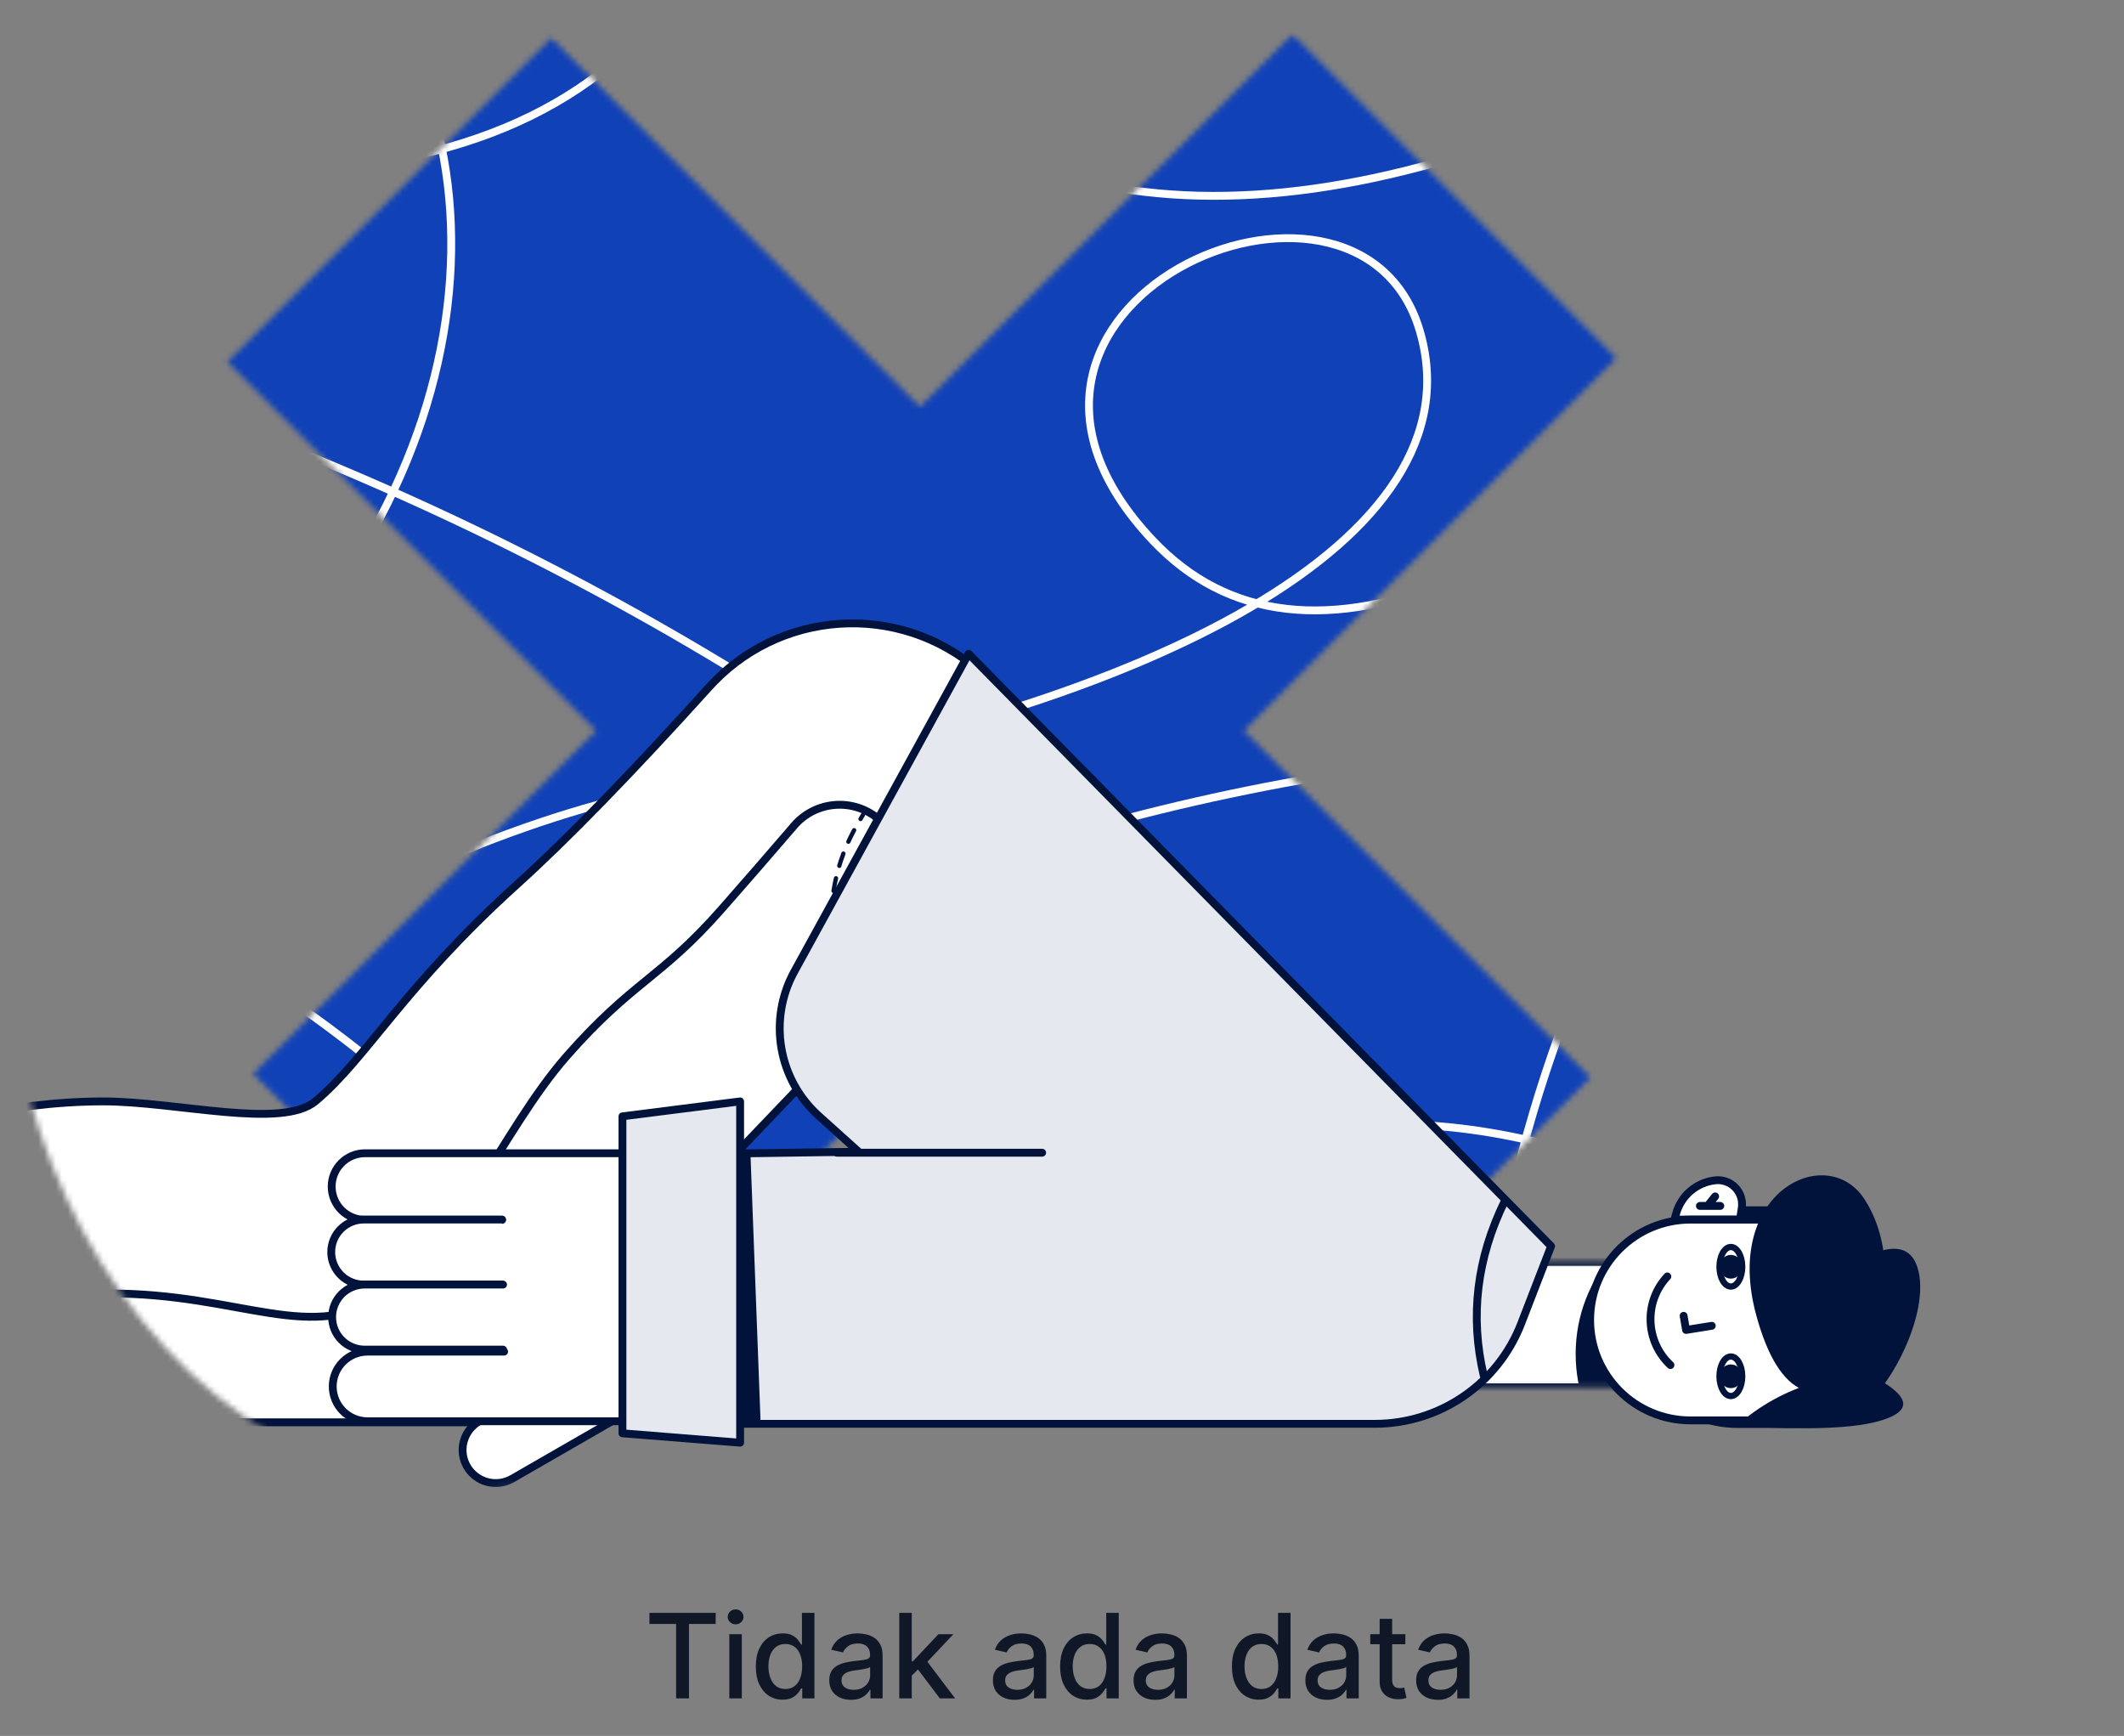 <svg width="361" height="295" viewBox="0 0 361 295" fill="none" xmlns="http://www.w3.org/2000/svg">
<rect x="0" y="0" width="361" height="295" fill="#808080" stroke="none"/>
<mask id="mask0_290_8109" style="mask-type:alpha" maskUnits="userSpaceOnUse" x="0" y="0" width="361" height="261">
<path d="M270.989 7.016C330.287 120.041 360.039 189.438 360.246 215.209C360.739 277.241 275.028 251.704 249.789 257.295C188.337 270.907 177.32 237.391 93.923 251.931C21.916 264.484 -19.455 171.626 10.725 111.977C13.908 105.686 12.188 68.36 5.567 0L270.989 7.016Z" fill="white"/>
</mask>
<g mask="url(#mask0_290_8109)">
<mask id="mask1_290_8109" style="mask-type:alpha" maskUnits="userSpaceOnUse" x="38" y="5" width="237" height="234">
<path d="M219.668 5.854L274.695 60.882L211.387 124.188L270.302 183.103L215.275 238.13L156.361 179.216L98.074 237.503L43.047 182.475L101.334 124.189L38.654 61.509L93.681 6.482L156.361 69.162L219.668 5.854Z" fill="white"/>
</mask>
<g mask="url(#mask1_290_8109)">
<path d="M219.668 5.854L274.695 60.882L211.387 124.188L270.302 183.103L215.275 238.13L156.361 179.216L98.074 237.503L43.047 182.475L101.334 124.189L38.654 61.509L93.681 6.482L156.361 69.162L219.668 5.854Z" fill="#1041B7"/>
<mask id="mask2_290_8109" style="mask-type:alpha" maskUnits="userSpaceOnUse" x="-50" y="-98" width="380" height="380">
<path d="M329.883 -97.646H-49.227V281.465H329.883V-97.646Z" fill="white"/>
</mask>
<g mask="url(#mask2_290_8109)">
<path d="M329.883 -97.646H-49.227V281.465H329.883V-97.646Z" fill="#1041B7"/>
<path d="M102.119 -97.646C107.479 -28.038 132.419 14.1 176.94 28.767C221.461 43.435 281.954 22.366 358.421 -34.439" stroke="white" stroke-width="1.333"/>
<path d="M128.464 -97.646C140.329 -15.812 113.68 26.468 48.517 29.194C-49.228 33.282 21.39 -40.948 54.736 -11.357C88.082 18.233 85.367 82.305 33.337 126.22C-1.349 155.496 -40.87 170.134 -85.223 170.134M329.883 127.153C185.433 117.819 70.852 169.257 -13.858 281.465" stroke="white" stroke-width="1.333"/>
<path d="M-49.228 126.078C45.523 151.476 106.609 203.272 134.028 281.465" stroke="white" stroke-width="1.333"/>
<path d="M329.883 36.244C265.95 100.063 221.322 118.618 195.998 91.909C158.013 51.846 230.57 20.299 241.272 56.104C251.974 91.909 194.757 120.326 118.579 132.964C67.793 141.39 7.699 178.249 -61.705 243.543M188.67 281.465C179.274 225.684 191.562 195.763 225.533 191.703C259.505 187.643 297.277 202.603 338.849 236.584" stroke="white" stroke-width="1.333"/>
<path d="M329.884 77.711C269.366 136.713 243.396 208.244 251.975 292.305" stroke="white" stroke-width="1.333"/>
<path d="M-49.228 46.933C100.245 77.133 217.538 158.924 302.65 292.305M-49.228 203.771C-13.652 256.799 24.046 270.057 63.864 243.542C123.594 203.771 143.845 195.515 168.739 203.771C185.336 209.275 200.427 235.173 214.014 281.465" stroke="white" stroke-width="1.333"/>
</g>
</g>
<mask id="mask3_290_8109" style="mask-type:alpha" maskUnits="userSpaceOnUse" x="245" y="214" width="41" height="22">
<path d="M285.474 214.439V235.752H245.689V214.439H285.474Z" fill="white"/>
</mask>
<g mask="url(#mask3_290_8109)">
<path d="M285.474 214.439V235.752H245.689V214.439H285.474Z" fill="white" stroke="#01133B" stroke-width="1.333" stroke-linecap="round" stroke-linejoin="round"/>
<path d="M312.38 230.082C312.38 243.376 302.401 254.153 290.091 254.153C277.782 254.153 267.803 243.376 267.803 230.082C267.803 216.788 277.782 206.011 290.091 206.011C302.401 206.011 312.38 216.788 312.38 230.082Z" fill="#01133B"/>
</g>
<path fill-rule="evenodd" clip-rule="evenodd" d="M120.534 116.744C107.256 131.445 96.363 142.635 87.855 150.314C68.535 167.754 62.346 179.813 53.639 187.125C47.883 191.958 30.021 187.169 17.519 187.169C1.741 187.169 -16.426 191.514 -24.355 196.685C-35.771 204.131 -35.705 219.136 -24.155 241.701H81.416L185.75 132.559L167.626 115.105C154.578 102.539 133.815 102.93 121.249 115.978C121.007 116.23 120.769 116.485 120.534 116.744Z" fill="white" stroke="#01133B" stroke-width="1.333" stroke-linecap="round" stroke-linejoin="round"/>
<path d="M-24.156 226.145C-15.137 222.913 -2.483 220.846 13.808 219.944C38.244 218.591 50.564 228.1 63.549 221.289C76.533 214.479 85.063 192.285 96.328 179.469C107.593 166.653 112.196 166.384 122.688 154.448C126.976 149.57 131.068 144.86 134.963 140.319C138.632 136.041 145.075 135.548 149.352 139.217C149.549 139.386 149.74 139.563 149.924 139.747L164.625 154.448" stroke="#01133B" stroke-width="1.333" stroke-linecap="round" stroke-linejoin="round"/>
<path d="M153.711 176.29C144.662 167.343 142.811 153.407 149.21 142.406L149.865 141.278" stroke="#01133B" stroke-width="1.56" stroke-linecap="round" stroke-linejoin="round"/>
<path d="M150.86 179.458C140.357 169.057 138.239 152.859 145.714 140.105L146.699 138.426" stroke="#01133B" stroke-width="0.729" stroke-linecap="round" stroke-linejoin="round" stroke-dasharray="2.19 2.19"/>
<path d="M109.663 241.152V201.367H82.996V241.152H109.663Z" fill="white"/>
<path fill-rule="evenodd" clip-rule="evenodd" d="M108.747 195.978H62.032C60.531 195.978 59.092 196.574 58.031 197.636C56.969 198.697 56.373 200.136 56.373 201.637C56.373 203.138 56.969 204.577 58.031 205.639C59.092 206.7 60.531 207.296 62.032 207.296H85.346" fill="white"/>
<path d="M108.747 195.978H62.032C60.531 195.978 59.092 196.574 58.031 197.636C56.969 198.697 56.373 200.136 56.373 201.637C56.373 203.138 56.969 204.577 58.031 205.639C59.092 206.7 60.531 207.296 62.032 207.296H85.346" stroke="#01133B" stroke-width="1.333" stroke-linecap="round" stroke-linejoin="round"/>
<path fill-rule="evenodd" clip-rule="evenodd" d="M88.712 237.35L81.433 241.541C80.794 241.909 80.234 242.399 79.785 242.983C79.335 243.567 79.006 244.234 78.814 244.946C78.622 245.657 78.573 246.4 78.668 247.131C78.764 247.862 79.002 248.566 79.37 249.205L79.376 249.216C80.124 250.508 81.354 251.45 82.796 251.837C84.238 252.223 85.774 252.022 87.068 251.277L105.814 240.482" fill="white"/>
<path d="M88.712 237.35L81.433 241.541C80.794 241.909 80.234 242.399 79.785 242.983C79.335 243.567 79.006 244.234 78.814 244.946C78.622 245.657 78.573 246.4 78.668 247.131C78.764 247.862 79.002 248.566 79.37 249.205L79.376 249.216C80.124 250.508 81.354 251.45 82.796 251.837C84.238 252.223 85.774 252.022 87.068 251.277L105.814 240.482" stroke="#01133B" stroke-width="1.333" stroke-linecap="round" stroke-linejoin="round"/>
<path fill-rule="evenodd" clip-rule="evenodd" d="M85.31 207.245H61.897C61.165 207.235 60.439 207.371 59.76 207.644C59.081 207.917 58.463 208.323 57.942 208.837C57.421 209.351 57.007 209.963 56.725 210.639C56.442 211.314 56.297 212.039 56.297 212.771C56.297 213.503 56.442 214.227 56.725 214.903C57.007 215.578 57.421 216.19 57.942 216.704C58.463 217.218 59.081 217.624 59.76 217.897C60.439 218.17 61.165 218.306 61.897 218.296H85.31" fill="white"/>
<path d="M85.31 207.245H61.897C61.165 207.235 60.439 207.371 59.76 207.644C59.081 207.917 58.463 208.323 57.942 208.837C57.421 209.351 57.007 209.963 56.725 210.639C56.442 211.314 56.297 212.039 56.297 212.771C56.297 213.503 56.442 214.227 56.725 214.903C57.007 215.578 57.421 216.19 57.942 216.704C58.463 217.218 59.081 217.624 59.76 217.897C60.439 218.17 61.165 218.306 61.897 218.296H85.31" stroke="#01133B" stroke-width="1.333" stroke-linecap="round" stroke-linejoin="round"/>
<path fill-rule="evenodd" clip-rule="evenodd" d="M85.499 218.296H61.899C60.446 218.315 59.06 218.906 58.04 219.94C57.019 220.974 56.447 222.369 56.447 223.821C56.447 225.274 57.019 226.668 58.04 227.702C59.06 228.737 60.446 229.327 61.899 229.347H85.499" fill="white"/>
<path d="M85.499 218.296H61.899C60.446 218.315 59.06 218.906 58.04 219.94C57.019 220.974 56.447 222.369 56.447 223.821C56.447 225.274 57.019 226.668 58.04 227.702C59.06 228.737 60.446 229.327 61.899 229.347H85.499" stroke="#01133B" stroke-width="1.333" stroke-linecap="round" stroke-linejoin="round"/>
<path fill-rule="evenodd" clip-rule="evenodd" d="M85.681 229.692H62.466C60.897 229.692 59.393 230.315 58.283 231.424C57.174 232.534 56.551 234.039 56.551 235.607C56.551 237.176 57.174 238.681 58.283 239.79C59.393 240.9 60.897 241.523 62.466 241.523H112.197" fill="white"/>
<path d="M85.681 229.692H62.466C60.897 229.692 59.393 230.315 58.283 231.424C57.174 232.534 56.551 234.039 56.551 235.607C56.551 237.176 57.174 238.681 58.283 239.79C59.393 240.9 60.897 241.523 62.466 241.523H112.197" stroke="#01133B" stroke-width="1.333" stroke-linecap="round" stroke-linejoin="round"/>
<path d="M303.646 205.004C314.044 205.004 322.473 213.433 322.473 223.831C322.473 234.229 314.044 242.658 303.646 242.658H295.292C284.894 242.658 276.465 234.229 276.465 223.831C276.465 213.433 284.894 205.004 295.292 205.004H303.646Z" fill="#01133B"/>
<path fill-rule="evenodd" clip-rule="evenodd" d="M316.788 210.614C318.957 206.874 316.9 205.005 310.617 205.005C304.334 205.005 299.499 205.34 296.11 206.011C295.149 206.861 294.805 207.434 295.076 207.731C298.858 211.876 304.669 212.925 309.223 214.232C314.266 215.68 316.788 214.474 316.788 210.614Z" fill="#01133B"/>
<path fill-rule="evenodd" clip-rule="evenodd" d="M295.732 207.257L296.037 205.275C296.132 204.655 296.084 204.021 295.896 203.423C295.708 202.825 295.385 202.277 294.952 201.823C294.52 201.369 293.988 201.021 293.4 200.805C292.811 200.588 292.18 200.51 291.557 200.576C289.999 200.74 288.527 201.371 287.333 202.385C286.14 203.4 285.281 204.752 284.869 206.263L284.598 207.257H295.732Z" fill="white" stroke="#01133B" stroke-width="1.333" stroke-linecap="round" stroke-linejoin="round"/>
<path d="M292.385 204.93H288.918M290.206 204.93L291.514 203.31" stroke="#01133B" stroke-width="1.333" stroke-linecap="round" stroke-linejoin="round"/>
<path fill-rule="evenodd" clip-rule="evenodd" d="M299.728 207.257H287.321C277.899 207.257 270.262 214.894 270.262 224.316C270.262 233.737 277.899 241.375 287.321 241.375H299.728C309.149 241.375 316.787 233.737 316.787 224.316C316.787 214.894 309.149 207.257 299.728 207.257Z" fill="white" stroke="#01133B" stroke-width="1.333" stroke-linecap="round" stroke-linejoin="round"/>
<path d="M283.914 231.975C279.61 227.961 279.374 221.217 283.388 216.913M290.939 225.302L286.566 226.005L286.154 223.604" stroke="#01133B" stroke-width="1.333" stroke-linecap="round" stroke-linejoin="round"/>
<path d="M292.25 233.879C292.25 232.024 293.114 230.519 294.18 230.519C295.246 230.519 296.11 232.024 296.11 233.879C296.11 235.735 295.246 237.239 294.18 237.239C293.114 237.239 292.25 235.735 292.25 233.879Z" stroke="#01133B" stroke-width="1.061" stroke-linecap="round" stroke-linejoin="round"/>
<path d="M292.25 233.879C292.25 232.766 293.114 231.863 294.18 231.863C295.246 231.863 296.11 232.766 296.11 233.879C296.11 234.993 295.246 235.895 294.18 235.895C293.114 235.895 292.25 234.993 292.25 233.879Z" fill="#01133B"/>
<path d="M292.25 215.269C292.25 213.414 293.114 211.909 294.18 211.909C295.246 211.909 296.11 213.414 296.11 215.269C296.11 217.125 295.246 218.63 294.18 218.63C293.114 218.63 292.25 217.125 292.25 215.269Z" stroke="#01133B" stroke-width="1.061" stroke-linecap="round" stroke-linejoin="round"/>
<path d="M292.25 215.269C292.25 214.156 293.114 213.253 294.18 213.253C295.246 213.253 296.11 214.156 296.11 215.269C296.11 216.383 295.246 217.285 294.18 217.285C293.114 217.285 292.25 216.383 292.25 215.269Z" fill="#01133B"/>
<path fill-rule="evenodd" clip-rule="evenodd" d="M318.519 231.967C321.633 219.445 321.055 210.002 316.786 203.638C310.381 194.093 292.748 202.529 298.511 223.561C302.354 237.582 309.023 240.384 318.519 231.967Z" fill="#01133B"/>
<path fill-rule="evenodd" clip-rule="evenodd" d="M314.871 239.926C320.004 238.612 328.496 223.344 325.875 215.321C324.128 209.972 318.066 211.524 307.688 219.976C309.056 234.152 311.45 240.801 314.871 239.926Z" fill="#01133B"/>
<path fill-rule="evenodd" clip-rule="evenodd" d="M320.083 234.888C324.603 237.664 324.603 239.793 320.083 241.277C315.564 242.761 307.266 243.096 295.189 242.281C299.053 238.831 303.65 236.303 308.633 234.888C313.677 233.441 317.493 233.441 320.083 234.888Z" fill="#01133B"/>
<path d="M109.561 195.7V241.152" stroke="#01133B" stroke-width="1.333" stroke-linecap="round" stroke-linejoin="round"/>
<path fill-rule="evenodd" clip-rule="evenodd" d="M164.625 111.1L263.628 211.767L258.548 224.907C256.608 229.927 253.193 234.243 248.754 237.286C244.315 240.329 239.058 241.958 233.676 241.958H109.662V196.24L145.927 195.715L139.15 189.621C135.797 186.606 133.562 182.546 132.806 178.101C132.05 173.655 132.819 169.085 134.988 165.131L164.625 111.1Z" fill="#E6E8EF" stroke="#01133B" stroke-width="1.333" stroke-linecap="round" stroke-linejoin="round"/>
<path d="M255.742 204.12C250.994 213.827 249.807 223.712 252.181 233.774M142.217 195.887H177.128" stroke="#01133B" stroke-width="1.333" stroke-linecap="round" stroke-linejoin="round"/>
<path fill-rule="evenodd" clip-rule="evenodd" d="M125.793 187.169V245.164L105.793 243.571V189.708L125.793 187.169Z" fill="#E6E8EF" stroke="#01133B" stroke-width="1.333" stroke-linecap="round" stroke-linejoin="round"/>
<path fill-rule="evenodd" clip-rule="evenodd" d="M127.547 195.978L129.265 241.523H125.791V195.978H127.547Z" fill="#01133B"/>
</g>
<path d="M110.381 275.965V274.076H121.638V275.965H117.099V288.622H114.912V275.965H110.381ZM123.955 288.622V277.712H126.078V288.622H123.955ZM125.027 276.029C124.658 276.029 124.341 275.906 124.076 275.66C123.815 275.409 123.685 275.111 123.685 274.765C123.685 274.415 123.815 274.116 124.076 273.87C124.341 273.619 124.658 273.494 125.027 273.494C125.397 273.494 125.712 273.619 125.972 273.87C126.237 274.116 126.37 274.415 126.37 274.765C126.37 275.111 126.237 275.409 125.972 275.66C125.712 275.906 125.397 276.029 125.027 276.029ZM133.019 288.835C132.138 288.835 131.353 288.61 130.661 288.16C129.975 287.705 129.435 287.059 129.042 286.221C128.654 285.378 128.46 284.367 128.46 283.188C128.46 282.009 128.656 281.001 129.049 280.163C129.447 279.325 129.991 278.683 130.683 278.238C131.374 277.793 132.157 277.57 133.033 277.57C133.71 277.57 134.255 277.684 134.667 277.911C135.084 278.134 135.406 278.394 135.633 278.693C135.865 278.991 136.045 279.254 136.173 279.481H136.3V274.076H138.424V288.622H136.35V286.924H136.173C136.045 287.156 135.86 287.421 135.619 287.72C135.382 288.018 135.055 288.278 134.638 288.501C134.222 288.723 133.682 288.835 133.019 288.835ZM133.488 287.024C134.099 287.024 134.615 286.863 135.036 286.541C135.462 286.214 135.784 285.762 136.002 285.184C136.225 284.606 136.336 283.934 136.336 283.167C136.336 282.409 136.227 281.747 136.009 281.178C135.791 280.61 135.472 280.168 135.05 279.85C134.629 279.533 134.108 279.374 133.488 279.374C132.849 279.374 132.316 279.54 131.89 279.872C131.464 280.203 131.142 280.655 130.924 281.228C130.711 281.801 130.604 282.447 130.604 283.167C130.604 283.896 130.713 284.552 130.931 285.134C131.149 285.717 131.471 286.178 131.897 286.519C132.328 286.855 132.858 287.024 133.488 287.024ZM144.63 288.863C143.938 288.863 143.313 288.735 142.755 288.48C142.196 288.219 141.753 287.843 141.426 287.35C141.105 286.858 140.944 286.254 140.944 285.539C140.944 284.924 141.062 284.417 141.299 284.019C141.535 283.622 141.855 283.307 142.257 283.075C142.66 282.843 143.11 282.668 143.607 282.549C144.104 282.431 144.611 282.341 145.127 282.279C145.78 282.203 146.31 282.142 146.718 282.095C147.125 282.043 147.421 281.96 147.605 281.846C147.79 281.732 147.882 281.548 147.882 281.292V281.242C147.882 280.622 147.707 280.141 147.357 279.801C147.011 279.46 146.495 279.289 145.809 279.289C145.094 279.289 144.53 279.448 144.118 279.765C143.711 280.078 143.429 280.426 143.273 280.809L141.277 280.355C141.514 279.692 141.86 279.157 142.314 278.749C142.774 278.337 143.301 278.039 143.898 277.855C144.495 277.665 145.122 277.57 145.78 277.57C146.216 277.57 146.677 277.623 147.165 277.727C147.658 277.826 148.117 278.011 148.543 278.281C148.974 278.551 149.327 278.936 149.601 279.438C149.876 279.936 150.013 280.582 150.013 281.377V288.622H147.939V287.13H147.854C147.717 287.405 147.511 287.675 147.236 287.94C146.962 288.205 146.609 288.425 146.178 288.6C145.747 288.775 145.231 288.863 144.63 288.863ZM145.091 287.159C145.678 287.159 146.18 287.043 146.597 286.811C147.018 286.578 147.338 286.275 147.556 285.901C147.778 285.523 147.89 285.118 147.89 284.687V283.281C147.814 283.356 147.667 283.427 147.449 283.494C147.236 283.555 146.992 283.61 146.718 283.657C146.443 283.7 146.176 283.74 145.915 283.778C145.655 283.811 145.437 283.839 145.262 283.863C144.85 283.915 144.473 284.003 144.132 284.126C143.796 284.249 143.526 284.427 143.323 284.659C143.124 284.886 143.025 285.189 143.025 285.568C143.025 286.093 143.219 286.491 143.607 286.761C143.995 287.026 144.49 287.159 145.091 287.159ZM154.795 284.921L154.781 282.329H155.15L159.496 277.712H162.039L157.082 282.968H156.748L154.795 284.921ZM152.842 288.622V274.076H154.965V288.622H152.842ZM159.731 288.622L155.825 283.437L157.288 281.953L162.337 288.622H159.731ZM172.442 288.863C171.751 288.863 171.126 288.735 170.567 288.48C170.008 288.219 169.566 287.843 169.239 287.35C168.917 286.858 168.756 286.254 168.756 285.539C168.756 284.924 168.874 284.417 169.111 284.019C169.348 283.622 169.667 283.307 170.07 283.075C170.472 282.843 170.922 282.668 171.419 282.549C171.917 282.431 172.423 282.341 172.939 282.279C173.593 282.203 174.123 282.142 174.53 282.095C174.937 282.043 175.233 281.96 175.418 281.846C175.603 281.732 175.695 281.548 175.695 281.292V281.242C175.695 280.622 175.52 280.141 175.169 279.801C174.824 279.46 174.308 279.289 173.621 279.289C172.906 279.289 172.343 279.448 171.931 279.765C171.524 280.078 171.242 280.426 171.086 280.809L169.09 280.355C169.327 279.692 169.672 279.157 170.127 278.749C170.586 278.337 171.114 278.039 171.711 277.855C172.307 277.665 172.935 277.57 173.593 277.57C174.028 277.57 174.49 277.623 174.978 277.727C175.47 277.826 175.929 278.011 176.355 278.281C176.786 278.551 177.139 278.936 177.414 279.438C177.688 279.936 177.826 280.582 177.826 281.377V288.622H175.752V287.13H175.667C175.529 287.405 175.323 287.675 175.049 287.94C174.774 288.205 174.421 288.425 173.99 288.6C173.56 288.775 173.043 288.863 172.442 288.863ZM172.904 287.159C173.491 287.159 173.993 287.043 174.409 286.811C174.831 286.578 175.15 286.275 175.368 285.901C175.591 285.523 175.702 285.118 175.702 284.687V283.281C175.626 283.356 175.48 283.427 175.262 283.494C175.049 283.555 174.805 283.61 174.53 283.657C174.256 283.7 173.988 283.74 173.728 283.778C173.467 283.811 173.249 283.839 173.074 283.863C172.662 283.915 172.286 284.003 171.945 284.126C171.609 284.249 171.339 284.427 171.135 284.659C170.936 284.886 170.837 285.189 170.837 285.568C170.837 286.093 171.031 286.491 171.419 286.761C171.808 287.026 172.302 287.159 172.904 287.159ZM184.738 288.835C183.857 288.835 183.071 288.61 182.38 288.16C181.693 287.705 181.154 287.059 180.761 286.221C180.372 285.378 180.178 284.367 180.178 283.188C180.178 282.009 180.375 281.001 180.768 280.163C181.165 279.325 181.71 278.683 182.401 278.238C183.093 277.793 183.876 277.57 184.752 277.57C185.429 277.57 185.974 277.684 186.386 277.911C186.802 278.134 187.124 278.394 187.352 278.693C187.584 278.991 187.763 279.254 187.891 279.481H188.019V274.076H190.143V288.622H188.069V286.924H187.891C187.763 287.156 187.579 287.421 187.337 287.72C187.101 288.018 186.774 288.278 186.357 288.501C185.941 288.723 185.401 288.835 184.738 288.835ZM185.207 287.024C185.817 287.024 186.334 286.863 186.755 286.541C187.181 286.214 187.503 285.762 187.721 285.184C187.943 284.606 188.055 283.934 188.055 283.167C188.055 282.409 187.946 281.747 187.728 281.178C187.51 280.61 187.191 280.168 186.769 279.85C186.348 279.533 185.827 279.374 185.207 279.374C184.567 279.374 184.035 279.54 183.609 279.872C183.183 280.203 182.861 280.655 182.643 281.228C182.43 281.801 182.323 282.447 182.323 283.167C182.323 283.896 182.432 284.552 182.65 285.134C182.868 285.717 183.19 286.178 183.616 286.519C184.047 286.855 184.577 287.024 185.207 287.024ZM196.348 288.863C195.657 288.863 195.032 288.735 194.473 288.48C193.915 288.219 193.472 287.843 193.145 287.35C192.823 286.858 192.662 286.254 192.662 285.539C192.662 284.924 192.781 284.417 193.017 284.019C193.254 283.622 193.574 283.307 193.976 283.075C194.379 282.843 194.828 282.668 195.326 282.549C195.823 282.431 196.329 282.341 196.846 282.279C197.499 282.203 198.029 282.142 198.436 282.095C198.844 282.043 199.14 281.96 199.324 281.846C199.509 281.732 199.601 281.548 199.601 281.292V281.242C199.601 280.622 199.426 280.141 199.076 279.801C198.73 279.46 198.214 279.289 197.527 279.289C196.812 279.289 196.249 279.448 195.837 279.765C195.43 280.078 195.148 280.426 194.992 280.809L192.996 280.355C193.233 279.692 193.578 279.157 194.033 278.749C194.492 278.337 195.02 278.039 195.617 277.855C196.213 277.665 196.841 277.57 197.499 277.57C197.935 277.57 198.396 277.623 198.884 277.727C199.376 277.826 199.836 278.011 200.262 278.281C200.693 278.551 201.045 278.936 201.32 279.438C201.595 279.936 201.732 280.582 201.732 281.377V288.622H199.658V287.13H199.573C199.435 287.405 199.23 287.675 198.955 287.94C198.68 288.205 198.328 288.425 197.897 288.6C197.466 288.775 196.95 288.863 196.348 288.863ZM196.81 287.159C197.397 287.159 197.899 287.043 198.316 286.811C198.737 286.578 199.057 286.275 199.275 285.901C199.497 285.523 199.608 285.118 199.608 284.687V283.281C199.533 283.356 199.386 283.427 199.168 283.494C198.955 283.555 198.711 283.61 198.436 283.657C198.162 283.7 197.894 283.74 197.634 283.778C197.373 283.811 197.156 283.839 196.98 283.863C196.569 283.915 196.192 284.003 195.851 284.126C195.515 284.249 195.245 284.427 195.042 284.659C194.843 284.886 194.743 285.189 194.743 285.568C194.743 286.093 194.937 286.491 195.326 286.761C195.714 287.026 196.209 287.159 196.81 287.159ZM213.937 288.835C213.056 288.835 212.27 288.61 211.579 288.16C210.893 287.705 210.353 287.059 209.96 286.221C209.572 285.378 209.377 284.367 209.377 283.188C209.377 282.009 209.574 281.001 209.967 280.163C210.365 279.325 210.909 278.683 211.6 278.238C212.292 277.793 213.075 277.57 213.951 277.57C214.628 277.57 215.173 277.684 215.585 277.911C216.002 278.134 216.324 278.394 216.551 278.693C216.783 278.991 216.963 279.254 217.091 279.481H217.218V274.076H219.342V288.622H217.268V286.924H217.091C216.963 287.156 216.778 287.421 216.537 287.72C216.3 288.018 215.973 288.278 215.556 288.501C215.14 288.723 214.6 288.835 213.937 288.835ZM214.406 287.024C215.017 287.024 215.533 286.863 215.954 286.541C216.38 286.214 216.702 285.762 216.92 285.184C217.143 284.606 217.254 283.934 217.254 283.167C217.254 282.409 217.145 281.747 216.927 281.178C216.709 280.61 216.39 280.168 215.968 279.85C215.547 279.533 215.026 279.374 214.406 279.374C213.767 279.374 213.234 279.54 212.808 279.872C212.382 280.203 212.06 280.655 211.842 281.228C211.629 281.801 211.522 282.447 211.522 283.167C211.522 283.896 211.631 284.552 211.849 285.134C212.067 285.717 212.389 286.178 212.815 286.519C213.246 286.855 213.776 287.024 214.406 287.024ZM225.548 288.863C224.856 288.863 224.231 288.735 223.673 288.48C223.114 288.219 222.671 287.843 222.344 287.35C222.022 286.858 221.862 286.254 221.862 285.539C221.862 284.924 221.98 284.417 222.217 284.019C222.453 283.622 222.773 283.307 223.175 283.075C223.578 282.843 224.028 282.668 224.525 282.549C225.022 282.431 225.529 282.341 226.045 282.279C226.698 282.203 227.228 282.142 227.636 282.095C228.043 282.043 228.339 281.96 228.523 281.846C228.708 281.732 228.8 281.548 228.8 281.292V281.242C228.8 280.622 228.625 280.141 228.275 279.801C227.929 279.46 227.413 279.289 226.727 279.289C226.012 279.289 225.448 279.448 225.036 279.765C224.629 280.078 224.347 280.426 224.191 280.809L222.195 280.355C222.432 279.692 222.778 279.157 223.232 278.749C223.692 278.337 224.219 278.039 224.816 277.855C225.413 277.665 226.04 277.57 226.698 277.57C227.134 277.57 227.595 277.623 228.083 277.727C228.576 277.826 229.035 278.011 229.461 278.281C229.892 278.551 230.245 278.936 230.519 279.438C230.794 279.936 230.931 280.582 230.931 281.377V288.622H228.857V287.13H228.772C228.635 287.405 228.429 287.675 228.154 287.94C227.879 288.205 227.527 288.425 227.096 288.6C226.665 288.775 226.149 288.863 225.548 288.863ZM226.009 287.159C226.596 287.159 227.098 287.043 227.515 286.811C227.936 286.578 228.256 286.275 228.474 285.901C228.696 285.523 228.808 285.118 228.808 284.687V283.281C228.732 283.356 228.585 283.427 228.367 283.494C228.154 283.555 227.91 283.61 227.636 283.657C227.361 283.7 227.094 283.74 226.833 283.778C226.573 283.811 226.355 283.839 226.18 283.863C225.768 283.915 225.391 284.003 225.05 284.126C224.714 284.249 224.444 284.427 224.241 284.659C224.042 284.886 223.942 285.189 223.942 285.568C223.942 286.093 224.137 286.491 224.525 286.761C224.913 287.026 225.408 287.159 226.009 287.159ZM238.852 277.712V279.417H232.893V277.712H238.852ZM234.491 275.099H236.615V285.418C236.615 285.83 236.676 286.141 236.799 286.349C236.922 286.552 237.081 286.692 237.275 286.768C237.474 286.839 237.69 286.874 237.922 286.874C238.092 286.874 238.241 286.863 238.369 286.839C238.497 286.815 238.596 286.796 238.667 286.782L239.051 288.536C238.928 288.584 238.752 288.631 238.525 288.678C238.298 288.73 238.014 288.759 237.673 288.764C237.114 288.773 236.593 288.674 236.11 288.465C235.627 288.257 235.237 287.935 234.939 287.499C234.64 287.064 234.491 286.517 234.491 285.859V275.099ZM244.376 288.863C243.684 288.863 243.059 288.735 242.501 288.48C241.942 288.219 241.499 287.843 241.173 287.35C240.851 286.858 240.69 286.254 240.69 285.539C240.69 284.924 240.808 284.417 241.045 284.019C241.281 283.622 241.601 283.307 242.004 283.075C242.406 282.843 242.856 282.668 243.353 282.549C243.85 282.431 244.357 282.341 244.873 282.279C245.526 282.203 246.057 282.142 246.464 282.095C246.871 282.043 247.167 281.96 247.352 281.846C247.536 281.732 247.629 281.548 247.629 281.292V281.242C247.629 280.622 247.453 280.141 247.103 279.801C246.757 279.46 246.241 279.289 245.555 279.289C244.84 279.289 244.276 279.448 243.864 279.765C243.457 280.078 243.175 280.426 243.019 280.809L241.023 280.355C241.26 279.692 241.606 279.157 242.06 278.749C242.52 278.337 243.048 278.039 243.644 277.855C244.241 277.665 244.868 277.57 245.526 277.57C245.962 277.57 246.424 277.623 246.911 277.727C247.404 277.826 247.863 278.011 248.289 278.281C248.72 278.551 249.073 278.936 249.347 279.438C249.622 279.936 249.759 280.582 249.759 281.377V288.622H247.685V287.13H247.6C247.463 287.405 247.257 287.675 246.982 287.94C246.708 288.205 246.355 288.425 245.924 288.6C245.493 288.775 244.977 288.863 244.376 288.863ZM244.837 287.159C245.424 287.159 245.926 287.043 246.343 286.811C246.764 286.578 247.084 286.275 247.302 285.901C247.524 285.523 247.636 285.118 247.636 284.687V283.281C247.56 283.356 247.413 283.427 247.195 283.494C246.982 283.555 246.738 283.61 246.464 283.657C246.189 283.7 245.922 283.74 245.661 283.778C245.401 283.811 245.183 283.839 245.008 283.863C244.596 283.915 244.219 284.003 243.879 284.126C243.542 284.249 243.272 284.427 243.069 284.659C242.87 284.886 242.771 285.189 242.771 285.568C242.771 286.093 242.965 286.491 243.353 286.761C243.741 287.026 244.236 287.159 244.837 287.159Z" fill="#101828"/>
</svg>
